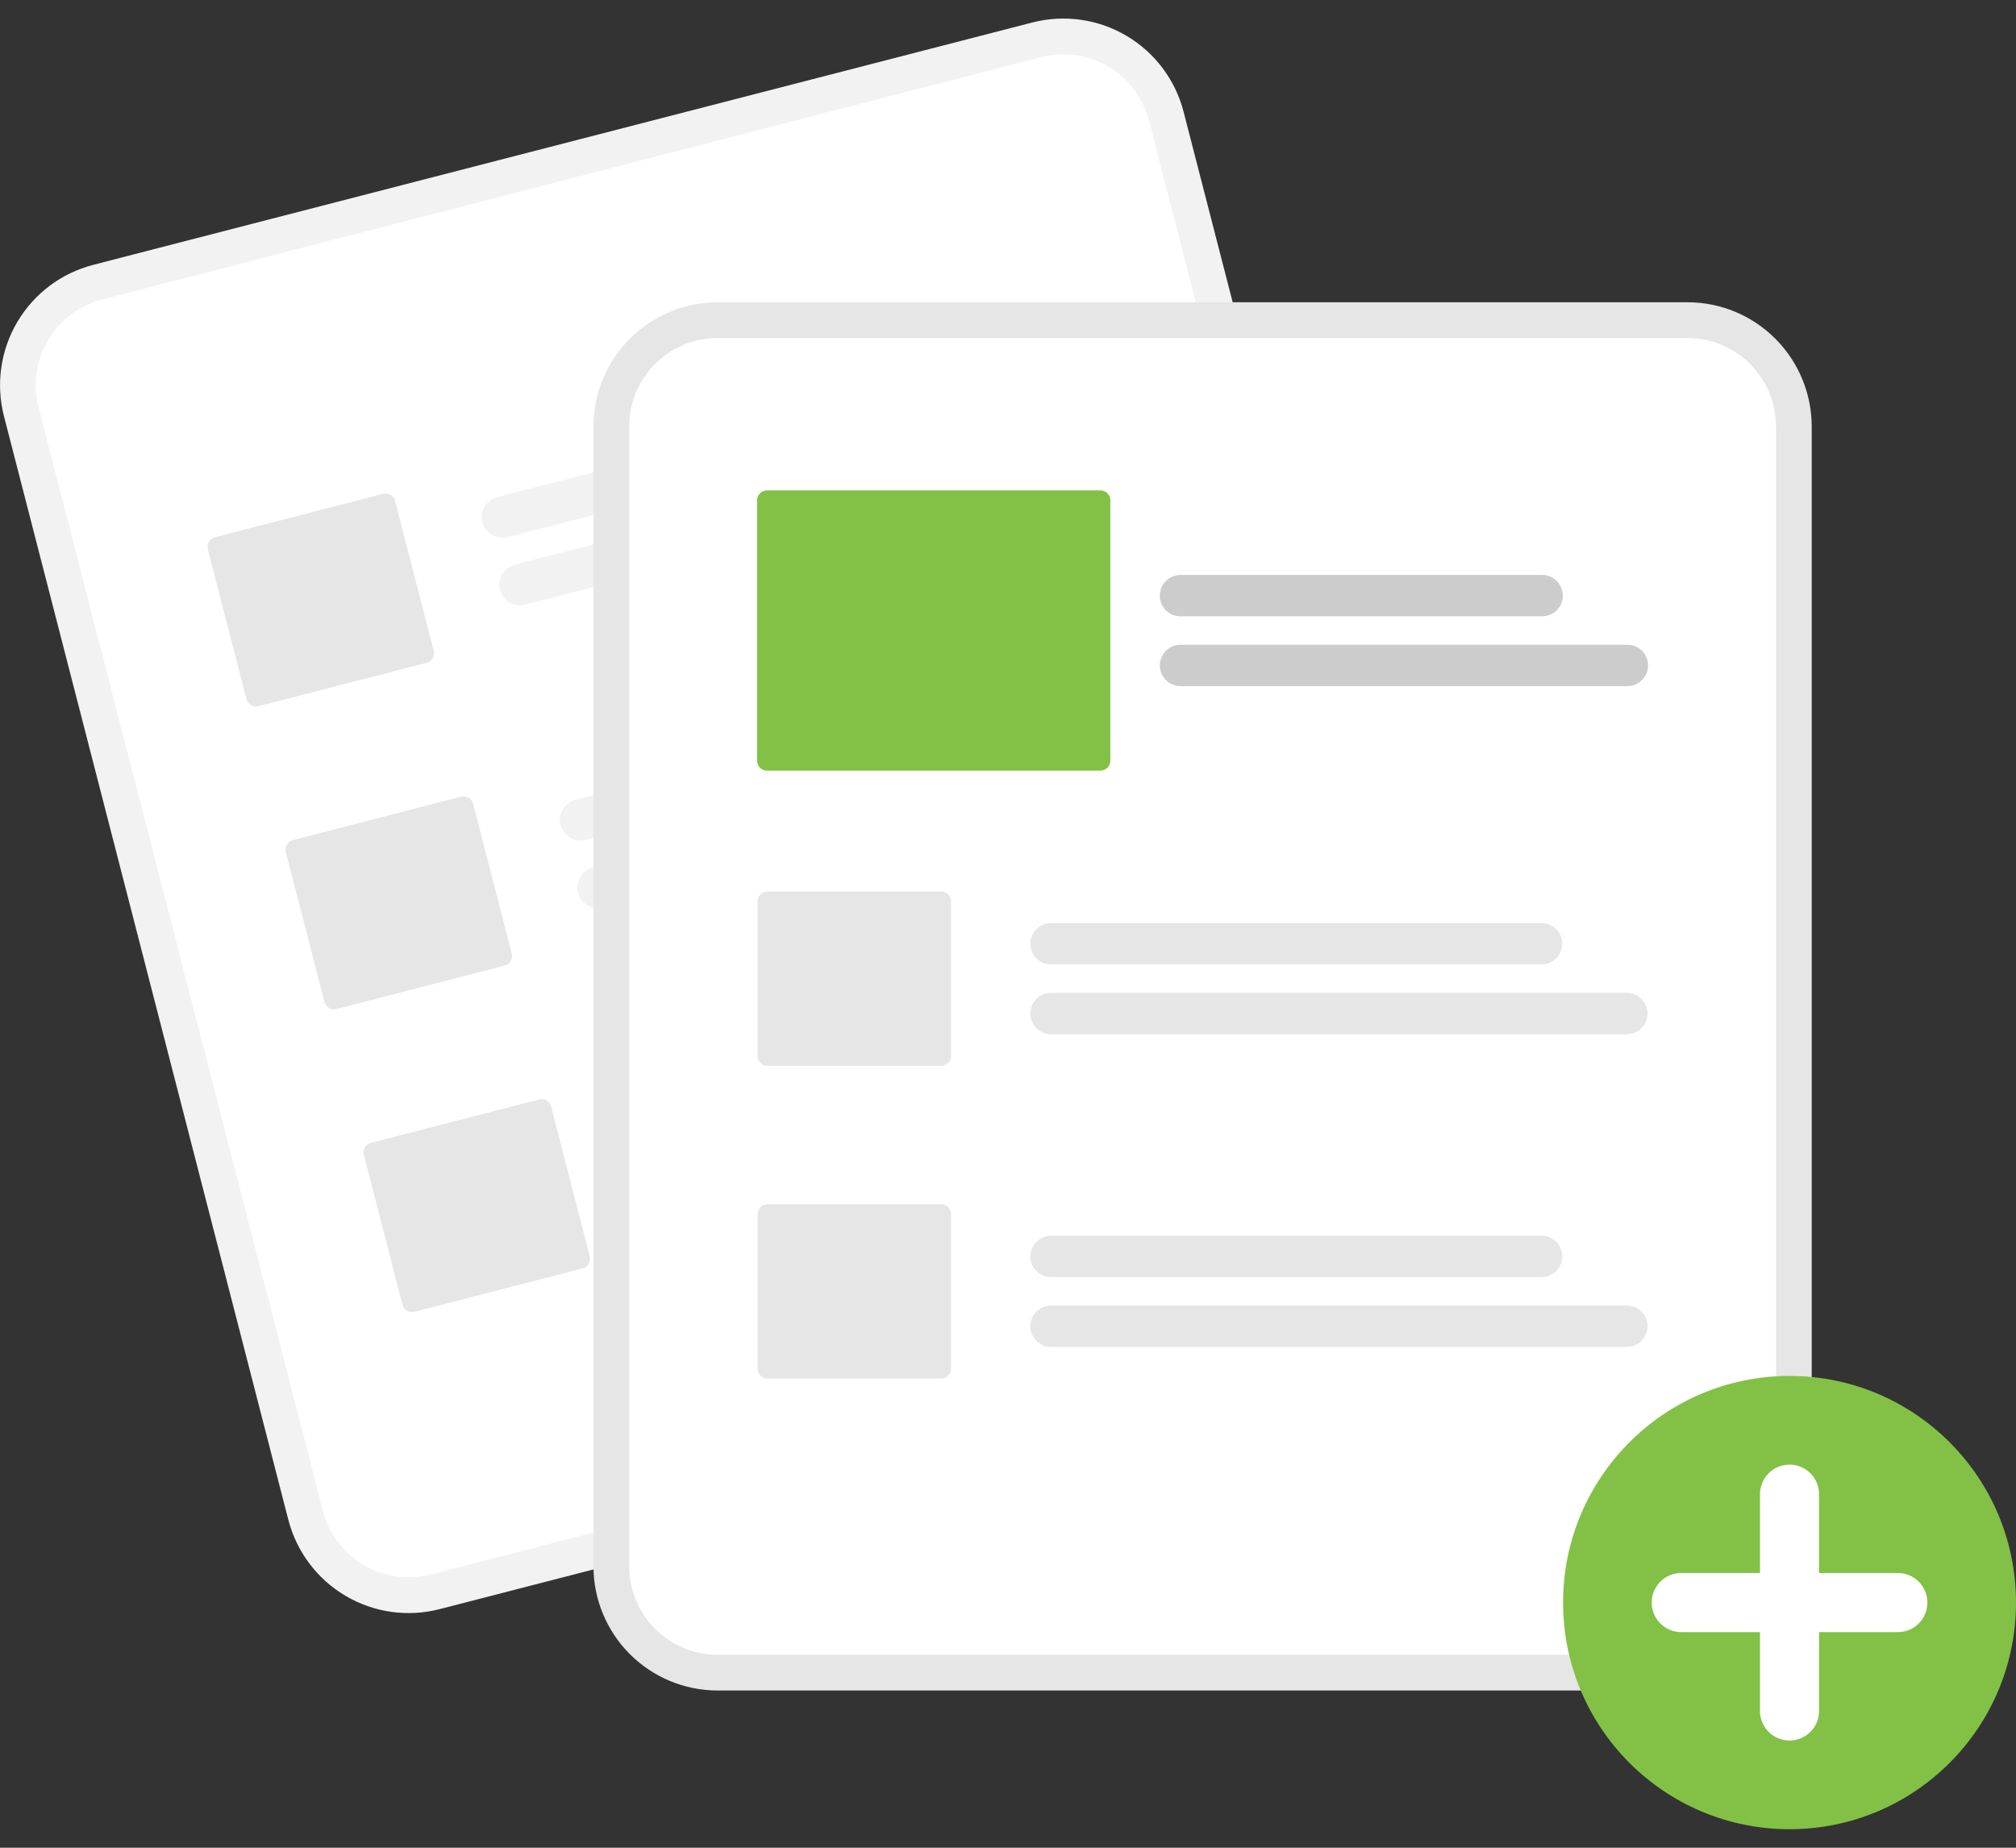 <svg width="48" height="44" viewBox="0 0 48 44" fill="none" xmlns="http://www.w3.org/2000/svg">
<rect x="0" y="0" width="48" height="44" fill="#333333" stroke="none"/>
<g clip-path="url(#clip0_978_66448)">
<path d="M24.582 0.535L23.02 0.938L3.778 5.904L2.216 6.308C1.458 6.504 0.809 6.994 0.411 7.669C0.013 8.344 -0.101 9.149 0.094 9.909L6.866 36.194C7.063 36.953 7.552 37.603 8.226 38.001C8.901 38.4 9.706 38.514 10.464 38.319L10.468 38.318L32.826 32.547L32.83 32.546C33.588 32.35 34.237 31.86 34.635 31.185C35.033 30.51 35.147 29.704 34.953 28.945L28.18 2.659C27.984 1.9 27.495 1.251 26.82 0.852C26.146 0.454 25.341 0.34 24.582 0.535Z" fill="#F2F2F2"/>
<path d="M24.795 1.359L22.945 1.836L4.279 6.654L2.429 7.132C1.889 7.272 1.427 7.62 1.143 8.101C0.86 8.582 0.779 9.155 0.917 9.696L7.69 35.982C7.83 36.522 8.178 36.985 8.658 37.269C9.138 37.552 9.712 37.634 10.252 37.495L10.256 37.494L32.614 31.723L32.618 31.722C33.157 31.582 33.62 31.233 33.903 30.753C34.187 30.272 34.268 29.698 34.129 29.157L27.357 2.872C27.217 2.331 26.869 1.869 26.388 1.585C25.908 1.301 25.335 1.22 24.795 1.359Z" fill="white"/>
<path d="M23.398 9.871L12.088 12.79C11.961 12.823 11.827 12.804 11.715 12.738C11.603 12.671 11.521 12.563 11.489 12.437C11.456 12.31 11.475 12.176 11.541 12.063C11.608 11.951 11.716 11.869 11.842 11.837L23.152 8.917C23.279 8.885 23.413 8.904 23.525 8.97C23.637 9.037 23.719 9.145 23.751 9.271C23.784 9.398 23.765 9.532 23.699 9.644C23.632 9.757 23.524 9.838 23.398 9.871Z" fill="#F2F2F2"/>
<path d="M25.777 10.973L12.502 14.399C12.376 14.432 12.242 14.413 12.13 14.346C12.017 14.28 11.936 14.172 11.903 14.045C11.871 13.919 11.89 13.785 11.956 13.672C12.022 13.56 12.13 13.478 12.257 13.446L25.532 10.019C25.658 9.987 25.792 10.005 25.904 10.072C26.017 10.138 26.098 10.246 26.131 10.373C26.163 10.499 26.145 10.634 26.078 10.746C26.012 10.858 25.904 10.94 25.777 10.973Z" fill="#F2F2F2"/>
<path d="M25.256 17.081L13.945 20.001C13.883 20.017 13.818 20.02 13.754 20.012C13.69 20.002 13.628 19.981 13.572 19.948C13.517 19.915 13.468 19.872 13.429 19.82C13.391 19.768 13.362 19.709 13.346 19.647C13.33 19.584 13.326 19.519 13.335 19.455C13.344 19.391 13.366 19.329 13.399 19.274C13.432 19.218 13.475 19.169 13.527 19.131C13.578 19.092 13.637 19.063 13.7 19.047L25.01 16.128C25.072 16.112 25.137 16.108 25.201 16.117C25.265 16.126 25.327 16.148 25.383 16.181C25.438 16.213 25.487 16.257 25.526 16.309C25.565 16.36 25.593 16.419 25.609 16.482C25.625 16.544 25.629 16.61 25.62 16.674C25.611 16.738 25.589 16.799 25.556 16.855C25.523 16.91 25.48 16.959 25.428 16.998C25.377 17.037 25.318 17.065 25.256 17.081Z" fill="#F2F2F2"/>
<path d="M27.635 18.183L14.36 21.61C14.297 21.626 14.232 21.63 14.168 21.62C14.104 21.611 14.043 21.59 13.987 21.557C13.931 21.524 13.883 21.481 13.844 21.429C13.805 21.377 13.777 21.319 13.761 21.256C13.745 21.193 13.741 21.128 13.75 21.064C13.759 21 13.78 20.939 13.813 20.883C13.846 20.827 13.89 20.779 13.941 20.74C13.993 20.701 14.052 20.672 14.114 20.656L27.389 17.23C27.515 17.197 27.65 17.216 27.762 17.282C27.874 17.349 27.956 17.457 27.988 17.584C28.021 17.71 28.002 17.844 27.936 17.957C27.869 18.069 27.761 18.151 27.635 18.183Z" fill="#F2F2F2"/>
<path d="M27.114 24.292L15.803 27.212C15.677 27.244 15.543 27.225 15.431 27.159C15.319 27.092 15.237 26.984 15.204 26.858C15.172 26.731 15.191 26.597 15.257 26.485C15.323 26.372 15.431 26.291 15.558 26.258L26.868 23.339C26.994 23.306 27.128 23.325 27.241 23.391C27.353 23.458 27.434 23.566 27.467 23.692C27.5 23.819 27.481 23.953 27.414 24.066C27.348 24.178 27.24 24.26 27.114 24.292Z" fill="#F2F2F2"/>
<path d="M29.493 25.394L16.218 28.82C16.155 28.836 16.09 28.84 16.026 28.831C15.962 28.822 15.9 28.801 15.845 28.768C15.789 28.735 15.74 28.691 15.701 28.64C15.663 28.588 15.634 28.529 15.618 28.466C15.602 28.404 15.598 28.339 15.607 28.275C15.616 28.21 15.638 28.149 15.671 28.093C15.704 28.038 15.747 27.989 15.799 27.95C15.851 27.911 15.909 27.883 15.972 27.867L29.247 24.44C29.373 24.408 29.507 24.427 29.62 24.493C29.732 24.559 29.814 24.668 29.846 24.794C29.879 24.921 29.86 25.055 29.794 25.167C29.727 25.28 29.619 25.361 29.493 25.394Z" fill="#F2F2F2"/>
<path d="M10.156 15.784L6.154 16.817C6.093 16.832 6.029 16.823 5.975 16.791C5.921 16.759 5.882 16.708 5.867 16.647L4.948 13.081C4.932 13.02 4.941 12.956 4.973 12.902C5.005 12.848 5.057 12.809 5.117 12.793L9.12 11.76C9.18 11.745 9.245 11.754 9.299 11.786C9.352 11.817 9.392 11.869 9.407 11.93L10.326 15.496C10.341 15.557 10.332 15.621 10.301 15.675C10.269 15.729 10.217 15.768 10.156 15.784Z" fill="#E6E6E6"/>
<path d="M12.015 22.994L8.012 24.027C7.952 24.043 7.887 24.034 7.834 24.002C7.78 23.97 7.741 23.918 7.725 23.858L6.806 20.292C6.791 20.231 6.8 20.167 6.832 20.113C6.863 20.059 6.915 20.02 6.976 20.004L10.978 18.971C11.039 18.956 11.103 18.965 11.157 18.996C11.211 19.028 11.25 19.08 11.266 19.141L12.184 22.707C12.2 22.767 12.191 22.832 12.159 22.886C12.127 22.939 12.075 22.979 12.015 22.994Z" fill="#E6E6E6"/>
<path d="M13.872 30.205L9.87 31.238C9.809 31.253 9.745 31.244 9.691 31.212C9.637 31.181 9.598 31.129 9.582 31.068L8.664 27.502C8.648 27.441 8.657 27.377 8.689 27.323C8.721 27.269 8.773 27.23 8.833 27.215L12.836 26.181C12.896 26.166 12.961 26.175 13.014 26.207C13.068 26.238 13.107 26.29 13.123 26.351L14.042 29.917C14.057 29.978 14.048 30.042 14.017 30.096C13.985 30.15 13.933 30.189 13.872 30.205Z" fill="#E6E6E6"/>
<path d="M40.182 7.198H17.084C16.301 7.199 15.55 7.51 14.996 8.065C14.443 8.619 14.131 9.37 14.13 10.154V37.3C14.131 38.084 14.443 38.835 14.996 39.389C15.55 39.944 16.301 40.255 17.084 40.256H40.182C40.965 40.255 41.716 39.944 42.269 39.389C42.823 38.835 43.135 38.084 43.136 37.3V10.154C43.135 9.37 42.823 8.619 42.269 8.065C41.716 7.51 40.965 7.199 40.182 7.198Z" fill="#E6E6E6"/>
<path d="M40.181 8.049H17.084C16.526 8.05 15.992 8.272 15.597 8.666C15.203 9.061 14.981 9.596 14.98 10.154V37.3C14.981 37.858 15.203 38.393 15.597 38.788C15.992 39.183 16.526 39.405 17.084 39.406H40.181C40.739 39.405 41.274 39.183 41.668 38.788C42.062 38.393 42.284 37.858 42.285 37.3V10.154C42.284 9.596 42.062 9.061 41.668 8.666C41.274 8.272 40.739 8.05 40.181 8.049Z" fill="white"/>
<path d="M42.608 43.559C45.586 43.559 48 41.143 48 38.162C48 35.182 45.586 32.765 42.608 32.765C39.63 32.765 37.216 35.182 37.216 38.162C37.216 41.143 39.63 43.559 42.608 43.559Z" fill="#82C146"/>
<path d="M45.187 37.458H43.311V35.581C43.311 35.394 43.237 35.215 43.105 35.083C42.973 34.951 42.794 34.877 42.608 34.877C42.421 34.877 42.242 34.951 42.111 35.083C41.979 35.215 41.904 35.394 41.904 35.581V37.458H40.029C39.843 37.458 39.664 37.532 39.532 37.664C39.4 37.797 39.326 37.976 39.326 38.162C39.326 38.349 39.4 38.528 39.532 38.66C39.664 38.792 39.843 38.866 40.029 38.866H41.904V40.743C41.904 40.93 41.979 41.109 42.111 41.241C42.242 41.373 42.421 41.447 42.608 41.447C42.794 41.447 42.973 41.373 43.105 41.241C43.237 41.109 43.311 40.93 43.311 40.743V38.866H45.187C45.373 38.866 45.552 38.792 45.684 38.66C45.816 38.528 45.89 38.349 45.89 38.162C45.89 37.976 45.816 37.797 45.684 37.664C45.552 37.532 45.373 37.458 45.187 37.458Z" fill="white"/>
<path d="M36.705 22.966H25.025C24.96 22.966 24.896 22.953 24.836 22.928C24.776 22.904 24.722 22.867 24.677 22.822C24.631 22.776 24.595 22.722 24.57 22.662C24.545 22.602 24.532 22.538 24.532 22.473C24.532 22.409 24.545 22.345 24.57 22.285C24.595 22.225 24.631 22.171 24.677 22.125C24.722 22.079 24.776 22.043 24.836 22.018C24.896 21.994 24.96 21.981 25.025 21.981H36.705C36.835 21.981 36.96 22.033 37.052 22.125C37.145 22.218 37.196 22.343 37.196 22.473C37.196 22.604 37.145 22.729 37.052 22.821C36.96 22.913 36.835 22.965 36.705 22.966Z" fill="#E6E6E6"/>
<path d="M38.734 24.627H25.025C24.96 24.627 24.896 24.614 24.836 24.59C24.776 24.565 24.722 24.529 24.677 24.483C24.631 24.437 24.595 24.383 24.57 24.323C24.545 24.264 24.532 24.2 24.532 24.135C24.532 24.07 24.545 24.006 24.57 23.946C24.595 23.887 24.631 23.832 24.677 23.787C24.722 23.741 24.776 23.704 24.836 23.68C24.896 23.655 24.96 23.642 25.025 23.642H38.734C38.864 23.642 38.989 23.694 39.082 23.787C39.174 23.879 39.226 24.004 39.226 24.135C39.226 24.265 39.174 24.391 39.082 24.483C38.989 24.575 38.864 24.627 38.734 24.627Z" fill="#E6E6E6"/>
<path d="M36.705 30.412H25.025C24.96 30.412 24.896 30.399 24.836 30.375C24.776 30.35 24.722 30.314 24.677 30.268C24.631 30.222 24.595 30.168 24.57 30.108C24.545 30.048 24.532 29.984 24.532 29.92C24.532 29.855 24.545 29.791 24.57 29.731C24.595 29.671 24.631 29.617 24.677 29.571C24.722 29.526 24.776 29.489 24.836 29.465C24.896 29.44 24.96 29.427 25.025 29.427H36.705C36.835 29.427 36.961 29.479 37.053 29.571C37.145 29.664 37.197 29.789 37.197 29.92C37.197 30.05 37.145 30.175 37.053 30.268C36.961 30.36 36.835 30.412 36.705 30.412Z" fill="#E6E6E6"/>
<path d="M38.734 32.073H25.025C24.96 32.074 24.896 32.061 24.836 32.036C24.776 32.011 24.722 31.975 24.677 31.929C24.631 31.884 24.595 31.829 24.57 31.77C24.545 31.71 24.532 31.646 24.532 31.581C24.532 31.516 24.545 31.452 24.57 31.392C24.595 31.333 24.631 31.279 24.677 31.233C24.722 31.187 24.776 31.151 24.836 31.126C24.896 31.101 24.96 31.089 25.025 31.089H38.734C38.799 31.089 38.863 31.101 38.922 31.126C38.982 31.151 39.036 31.187 39.082 31.233C39.128 31.279 39.164 31.333 39.189 31.392C39.214 31.452 39.226 31.516 39.226 31.581C39.226 31.646 39.214 31.71 39.189 31.77C39.164 31.829 39.128 31.884 39.082 31.929C39.036 31.975 38.982 32.011 38.922 32.036C38.863 32.061 38.799 32.074 38.734 32.073Z" fill="#E6E6E6"/>
<path d="M22.409 25.381H18.275C18.212 25.381 18.152 25.357 18.108 25.312C18.064 25.268 18.039 25.208 18.039 25.145V21.463C18.039 21.4 18.064 21.34 18.108 21.296C18.152 21.252 18.212 21.227 18.275 21.227H22.409C22.471 21.227 22.531 21.252 22.575 21.296C22.619 21.34 22.644 21.4 22.644 21.463V25.145C22.644 25.208 22.619 25.268 22.575 25.312C22.531 25.357 22.471 25.381 22.409 25.381Z" fill="#E6E6E6"/>
<path d="M22.409 32.828H18.275C18.212 32.828 18.152 32.803 18.108 32.758C18.064 32.714 18.039 32.654 18.039 32.592V28.909C18.039 28.846 18.064 28.786 18.108 28.742C18.152 28.698 18.212 28.673 18.275 28.673H22.409C22.471 28.673 22.531 28.698 22.575 28.742C22.619 28.786 22.644 28.846 22.644 28.909V32.592C22.644 32.654 22.619 32.714 22.575 32.758C22.531 32.803 22.471 32.828 22.409 32.828Z" fill="#E6E6E6"/>
<path d="M36.718 14.676H28.107C27.977 14.676 27.852 14.624 27.759 14.532C27.667 14.44 27.615 14.314 27.615 14.184C27.615 14.053 27.667 13.928 27.759 13.836C27.852 13.743 27.977 13.691 28.107 13.691H36.718C36.849 13.691 36.974 13.743 37.066 13.836C37.159 13.928 37.21 14.053 37.21 14.184C37.21 14.314 37.159 14.44 37.066 14.532C36.974 14.624 36.849 14.676 36.718 14.676Z" fill="#CCCCCC"/>
<path d="M38.748 16.338H28.107C28.043 16.338 27.979 16.325 27.919 16.3C27.859 16.276 27.805 16.239 27.759 16.194C27.714 16.148 27.677 16.093 27.653 16.034C27.628 15.974 27.615 15.91 27.615 15.845C27.615 15.781 27.628 15.717 27.653 15.657C27.677 15.597 27.714 15.543 27.759 15.497C27.805 15.451 27.859 15.415 27.919 15.39C27.979 15.366 28.043 15.353 28.107 15.353H38.748C38.878 15.353 39.003 15.405 39.095 15.497C39.188 15.59 39.239 15.715 39.239 15.845C39.239 15.976 39.188 16.101 39.095 16.194C39.003 16.286 38.878 16.338 38.748 16.338Z" fill="#CCCCCC"/>
<path d="M26.201 18.351H18.262C18.2 18.351 18.14 18.326 18.096 18.282C18.051 18.238 18.026 18.178 18.026 18.115V11.914C18.026 11.851 18.051 11.791 18.096 11.747C18.14 11.703 18.2 11.678 18.262 11.678H26.201C26.264 11.678 26.324 11.703 26.368 11.747C26.412 11.791 26.437 11.851 26.437 11.914V18.115C26.437 18.178 26.412 18.238 26.368 18.282C26.324 18.326 26.264 18.351 26.201 18.351Z" fill="#82C146"/>
</g>
<defs>
<clipPath id="clip0_978_66448">
<rect width="48" height="43.119" fill="white" transform="translate(0 0.441)"/>
</clipPath>
</defs>
</svg>
